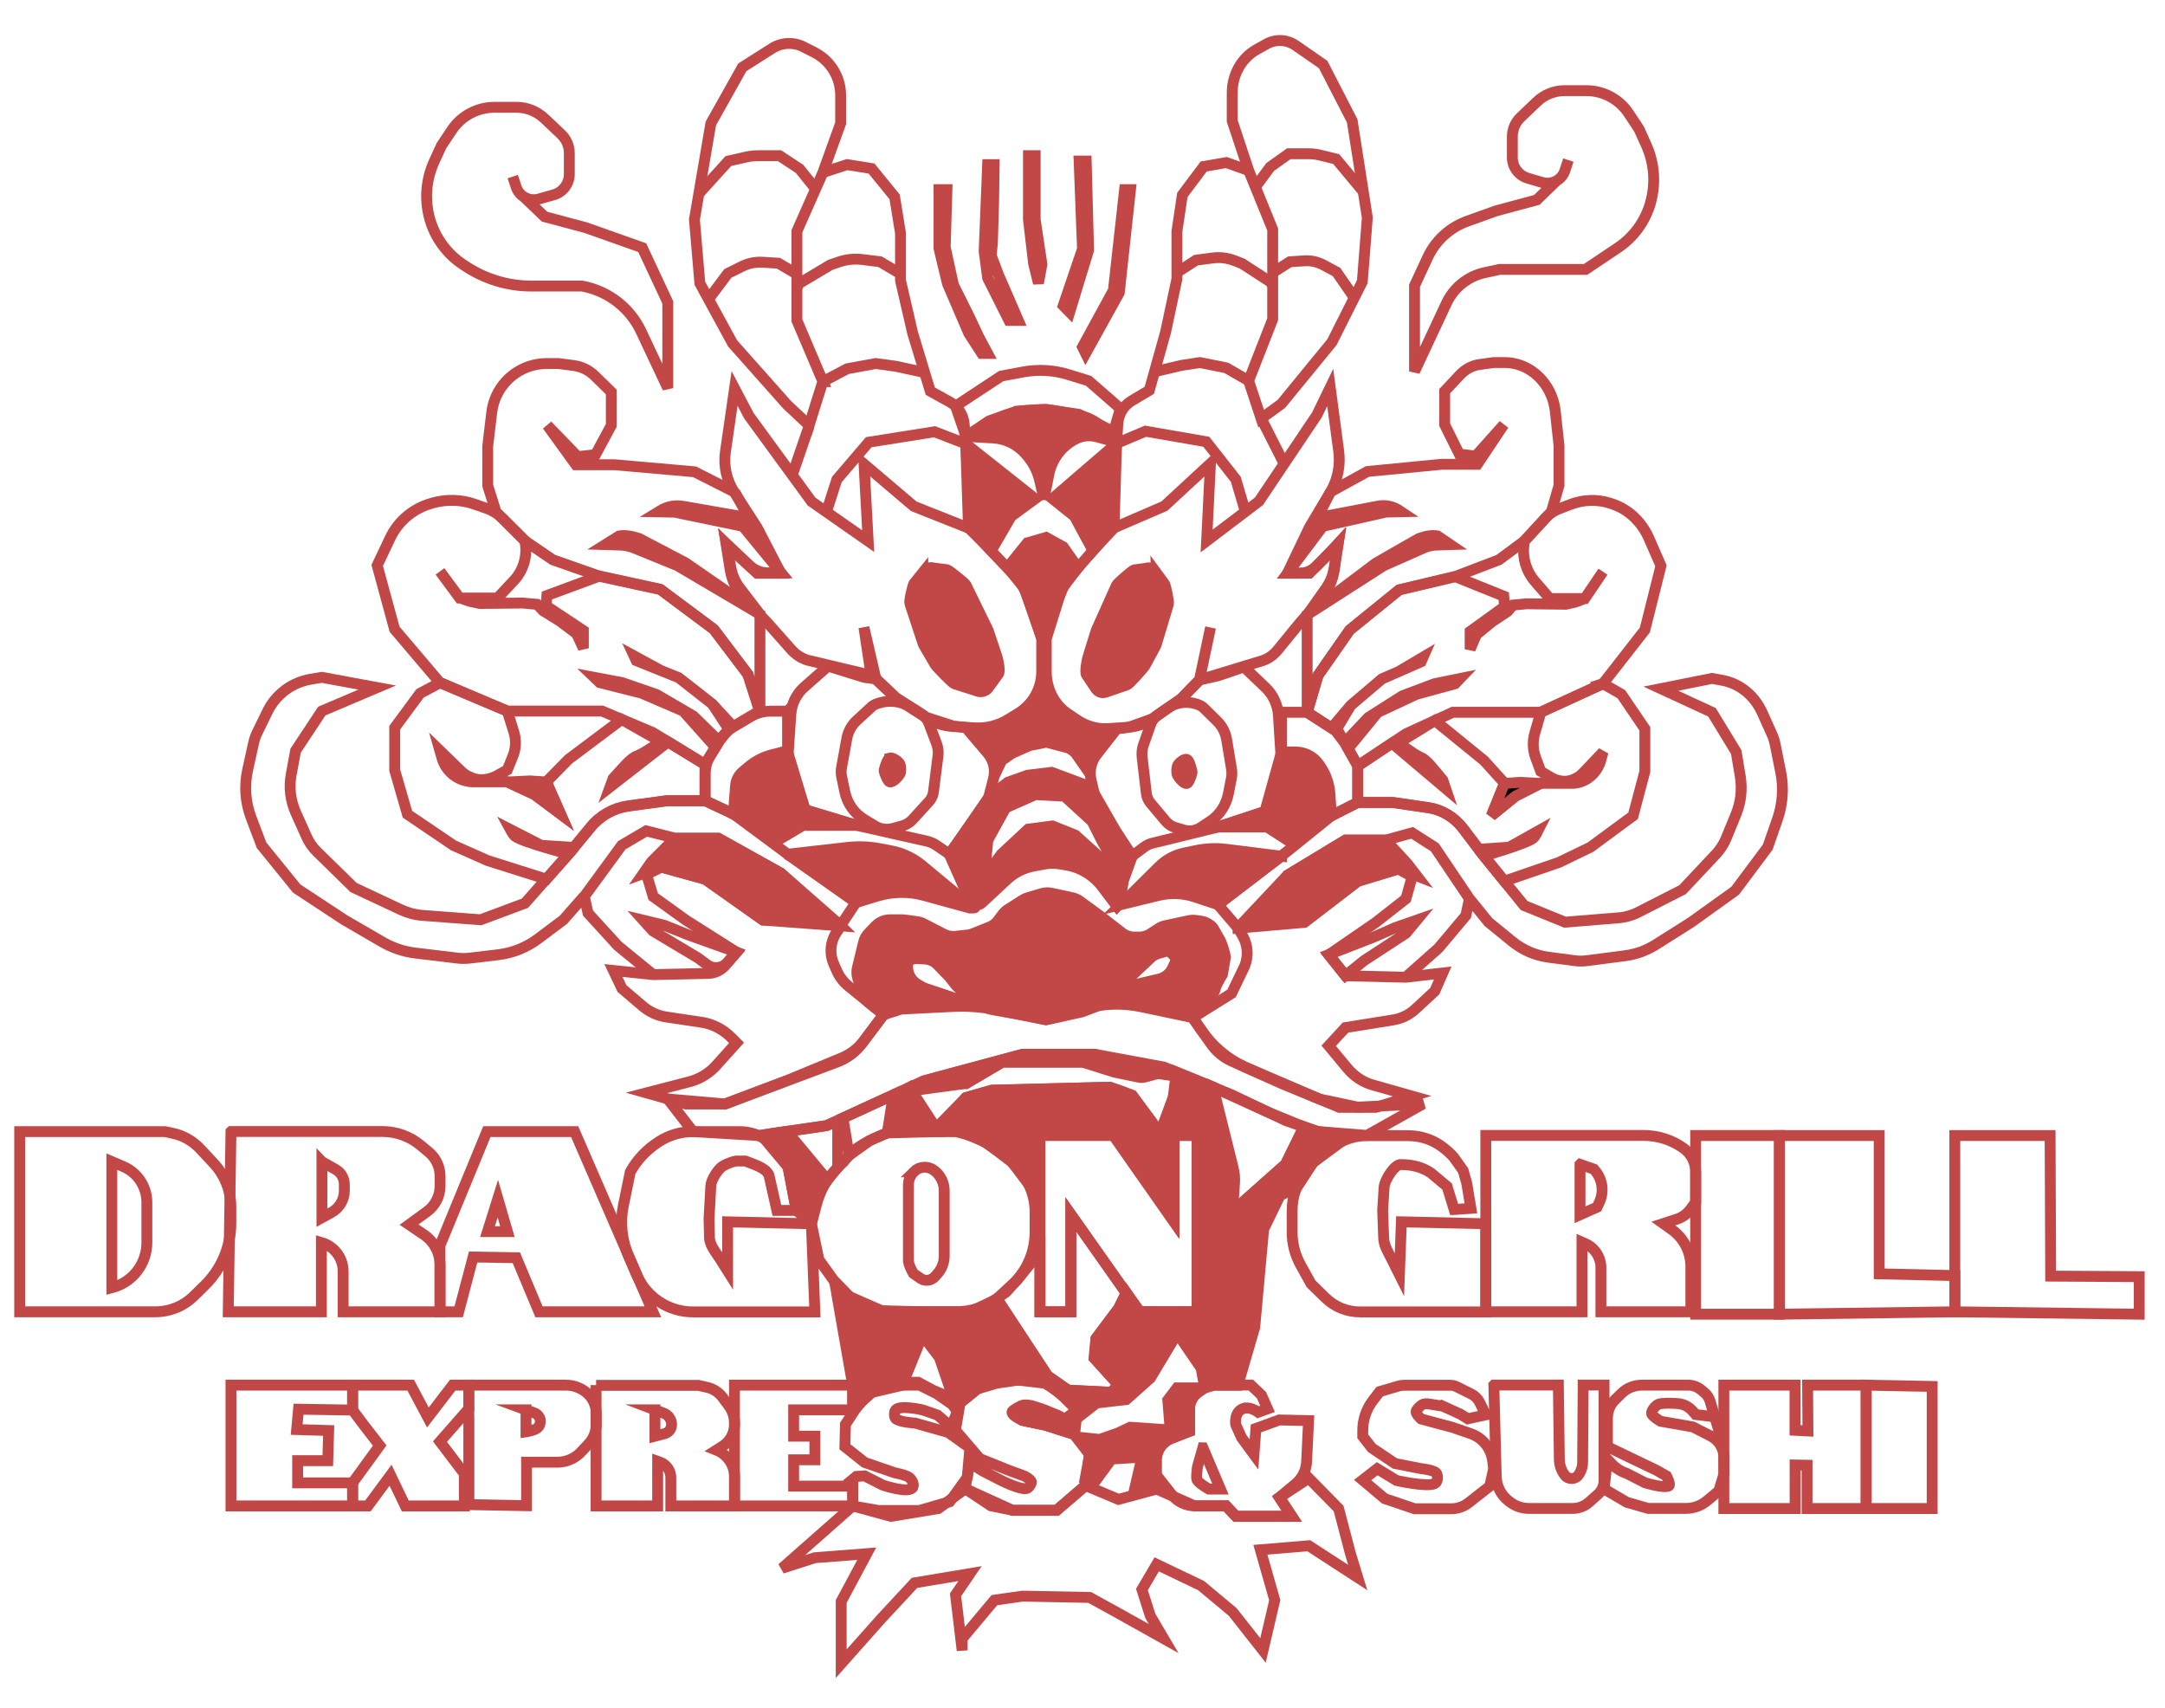 <?xml version="1.0" encoding="UTF-8"?><svg xmlns="http://www.w3.org/2000/svg" width="199" height="157" viewBox="0 0 199 157"><defs><style>.cls-1,.cls-2,.cls-3,.cls-4{stroke:#c24848;}.cls-2,.cls-5{fill:#c24848;}.cls-3{stroke-miterlimit:10;}.cls-3,.cls-4{fill:none;}.cls-5{stroke-width:0px;}</style></defs><g id="dragongrillhover"><path class="cls-4" d="m144.16,14.71l-.32.97c-.28.86-1.2,1.34-2.07,1.09l-1.33-.39c-.85-.25-1.43-1.02-1.43-1.91v-1.92c0-.66.27-1.3.75-1.76l1.51-1.44c.69-.66,1.6-1.02,2.55-1.02h1.99c1.57,0,3.04.79,3.9,2.1l.94,1.42.66,1.46c.75,1.66.9,3.53.41,5.28v.02c-.48,1.7-1.54,3.18-3.01,4.16l-2.97,1.99h-7.9l-1.39.3c-1.53.34-2.82,1.37-3.49,2.79l-2.94,6.29v-7.88l1.2-2.59c.72-1.56,2.04-2.77,3.67-3.35l2.62-.94,3.75-1.01,1.89-1.83"/><polyline class="cls-2" points="92.61 52.15 94.43 49.89 96.15 49.39 97.73 50.26 99.08 52.18 97.73 53.95 95.77 58.66 94.13 54.03 92.61 52.15 92.61 52.15"/><path class="cls-5" d="m88.77,66.87l2.63-.21,2.23-1.14,2.22-2.25,2.3,2.35,2.06,1.36h1.66s-1.82,4.82-1.82,4.82l-1.53-2.2c-.14-.17-.31-.3-.51-.39l-1.85-.49-1.38.28-1.49.66-.83.57-1.06,2.24-.62-3.24-2.01-2.36"/><path class="cls-2" d="m87.25,78.5l1.52,3.42.47.9c.19.38.69.46,1,.17l2.32-2.16c.69-.64,1.54-1.07,2.47-1.24l.98-.18c.48-.09.98-.09,1.46,0l.55.09c1.31.22,2.49.94,3.29,2l1.37,1.81s.51-.53.33-.87l.27-1.63-2.5-2.31-1.94-1.75-2.1-.84-2.23.29-2.47,2.3-1.57,2.13.33-3.42,1.64-2.97,2.73-1.21,2.67.14,2.54,2.32.9,1.79,2.02,3.55.77-2.14-1.51-2.31-2.33-4.07-3.57-1.33-2.22.27-1.8.64-1.7,1.3-3.66,5.33"/><path class="cls-2" d="m80.46,85.11l-.62.65c-.23.24-.39.53-.46.84l-.57,2.33c-.08.32-.07.66.03.97l.42,1.36c.11.35.32.66.6.89l.57.46c.49.4,1.15.52,1.75.32l2.62-.87c.25-.08.51-.11.76-.09l4.08.4-4.57-1.53c-.13-.04-.25-.1-.37-.17l-.39-.23c-.67-.41-1.01-1.19-.85-1.96l.05-.24.65-.15.81.04c.47.02.91.22,1.23.56l.98,1.01s.08.09.12.14l.54.68c.14.18.31.33.51.44l1.07.63c.14.08.27.18.38.3l.36.36c.27.27.62.46,1,.53l2.67.47,1.96.39c.25.05.51.05.75,0l2.84-.63c.09-.02.17-.04.25-.08l2.13-.81c.31-.12.59-.32.8-.58l1.41-1.79c.06-.07.12-.14.19-.2l1.6-1.51c.22-.21.48-.35.77-.43l.89-.25.75.74-.38.84c-.24.52-.7.91-1.26,1.04l-1.75.41c-.47.11-.87.39-1.13.8l-.63.98,2.99.21c.15.01.3.04.45.09l2.18.72c.62.21,1.31.06,1.8-.37l.85-1.3.32-.37c.1-.15-.02-.34.75-1.59l.28-1.61c-.05-.34-.37-1.44-.59-1.71l-.55-.97c-.29-.34-.7-.56-1.14-.62l-.44-.06c-.22-.03-.43-.02-.65.02l-2.18.47c-.22.05-.43.13-.61.26l-.74.48c-.3.19-.65.3-1,.3h-.48c-.41,0-.81-.14-1.13-.39l-1.98-1.53-1.9-1.39c-.21-.15-.45-.26-.7-.31l-1.91-.41c-.31-.07-.62-.05-.92.04l-1.27.38c-.16.05-.31.12-.46.21l-1.35.86c-.19.12-.35.27-.48.45l-.43.57c-.2.27-.48.48-.79.6l-1.52.61c-.15.06-.32.1-.48.12l-1.12.12c-.36.04-.72-.03-1.05-.19l-1.88-.97c-.19-.1-.39-.16-.6-.19l-1.11-.15c-.08-.01-.16-.02-.24-.02h-1.13c-.5,0-.98.2-1.33.57Z"/><path class="cls-4" d="m61.38,101l2.32,3,6,.36,6.27-.91,8.89-4.1,9.13-2.46h6.63l6.37,1.18,6.23,2.55,4.97,2.37,2.93,1,4.52.36,5.17-2.9-6.01.3-3.5-.74-6.83-2.93-.14-.07c-1.56-.73-2.89-1.87-3.87-3.28l-.84-1.21-4.69-.99c-1.78-.38-3.62-.31-5.36.2l-3.43,1-4.5-.92c-1.34-.27-2.72-.38-4.09-.31l-4.77.24-1.59.53-1.95,2.62c-.57.77-1.36,1.36-2.25,1.7l-10.36,3.87-5.26-.46"/><polygon class="cls-4" points="71.88 144.13 78.38 138.4 81.89 139.36 86.25 138.64 88.73 136.82 93.1 138.81 97.13 138.81 99.79 136.53 102.81 137.8 106.32 136.85 109.81 138.4 112.71 138.4 113.61 139.36 118.75 139.36 117.61 137.62 120.3 135.85 123.04 138.64 124.13 142.79 124.8 144.98 120.3 142.06 115.85 142.43 117.17 147.06 116.09 151.68 113.31 148.15 110.4 145.72 106.32 143.77 104.96 146.08 105.74 148.52 106.96 150.59 102.81 148.27 100.16 146.81 93.99 146.69 91.4 147.06 88.44 150.59 88.44 151.68 87.83 146.57 89.16 144.62 84.06 145.47 81 148.76 77.32 152.9 77.32 147.18 79.67 142.79 74.9 143.16 71.88 144.13"/><path class="cls-4" d="m83.8,100.24l2.24,3.44,2.73-2.8,2.37-.68,10.92-.28,1.98.74,2.21,2.99.29.7,1.26-3.4.8-1.97-2.17-.32-1.18.32c-.19.05-.38.06-.57.02l-2.27-.47-2.92-.92h-7.36l-1.56.92-1.77,1.04-5.02.67Z"/><polygon class="cls-2" points="86.54 98.9 88.82 99.57 92.14 97.61 99.5 97.61 105.19 98.83 105.48 98.53 100.63 96.9 93.99 96.9 86.54 98.9"/><polygon class="cls-4" points="82.1 100.63 81.56 104.12 79.93 104.83 78.05 106.18 77.48 102.75 82.1 100.63"/><polygon class="cls-4" points="72.66 104.36 76.05 108.45 77 107.3 77 102.98 75.97 103.45 72.19 104 72.66 104.36"/><polygon class="cls-4" points="111.48 99.91 111.96 109.6 113.26 111.34 118.16 106.99 119.84 103.56 116.68 102.27 111.48 99.91"/><polyline class="cls-4" points="82.93 127.03 83.53 124.4 84.64 122.52 86.35 124.77 87.64 128.56 87.64 128.56 85.74 127.76 84.38 127.03 82.93 127.03"/><polyline class="cls-4" points="91.62 119.37 94.32 123.55 96.28 126.45 98.15 127.76 102.11 127.96 102.81 127.3 100.56 124.82 100.73 123.02 102.81 120.24 103.51 118.82 98.43 111.61 98.43 120.56 95.59 120.56 95.59 115.06 93.46 117.67 91.62 119.37"/><path class="cls-2" d="m76.71,117.77l1.67,9.54v2.27l1.76-1.61,2.79-.66,1.94-4.79,1.94,2.39,1.45,4.02,1.57-1.27,2.19-1.01,4.25.5,2.85,2.32-1.21.95-.97-.2-1.01-.52-.77-.09-.88-.09-.85.42.57.61,1.17.24.94.2,2.66.85.16-1.44,1.87-1.46,2.73-.32,2.21-1.97,2.47-4.12,2.19,3.2.34,1.83.84-.25h2.2l1.55-5.33.82-9.01,1.51-3.11,1.51-.68,1.54-2.36,3.34-2.46-2.91-.36-1.28-.44-1.68,3.43-1.82,1.62-3.07,2.73.18-2.55c.04-.5,0-1.01-.13-1.5l-1.84-7.39-3.38-1.38-.29,2.43-1.26,3.4-.61-1.14-1.39-1.88-.5-.67-1.26-.47c-.48-.18-.98-.26-1.49-.25l-4.37.11-4.03.1-1.75.04-2.37.68-2.47,3.11h1.96l2.24.97,2.45,1.79,1.69,2.25.52.92v-5.93l7.19.36,5.55,7.92v-7.92h2.14v16.2h-5.3l-1.23-1.74-.69,1.43-2.09,2.78-.16,1.8,2.25,2.49-.7.66-3.96-.2-1.88-1.31-4.65-7.08-2.47,1.19h-4.29l-3.85-.1-2.95-1.29-1.36-1.4"/><polygon class="cls-2" points="70.62 104.23 72.19 104 76.05 108.45 75.19 109.67 74.58 112.46 73.2 111.24 72.44 107.26 70.01 104.36 70.62 104.23"/><polygon class="cls-2" points="99.29 132.1 100.16 133.66 99.72 136.04 100.37 136.55 102.17 134.09 104.97 133.92 104.25 137.02 106.32 136.34 105.86 134.01 106.88 132.44 109.35 131.55 109.35 128.54 110.72 127.55 108.19 127.55 107.34 128.67 107.56 131.42 103.87 131.17 102.81 131.68 101.07 132.29 99.29 132.1"/><polygon class="cls-2" points="82.4 100.63 81.56 104.12 86.04 104 83.61 99.93 82.4 100.63"/><line class="cls-2" x1="74.39" y1="39.09" x2="72.83" y2="43.64"/><line class="cls-2" x1="115.94" y1="38.49" x2="118.04" y2="42.63"/><path class="cls-4" d="m87.84,37.32l4.19-2.76,2.04-.38c1.37-.25,2.78-.17,4.11.24l1.88.58,2.92,2.55-.62,2.13-3.19-1.6-3.02-.46-2.73.17-4.63,2.32-.96-2.79Z"/><path class="cls-2" d="m88.8,40.11l2.47.14c1.16.06,2.25.6,3.01,1.48l.13.15c.56.65.96,1.43,1.15,2.26l.4,1.72.45-2.27c.28-1.39,1.17-2.58,2.43-3.23h0c.62-.32,1.33-.39,2-.21l1.91.53-1.48-1.43c-.57-.55-1.29-.92-2.07-1.07l-2.16-.41c-.58-.11-1.18-.15-1.77-.11l-.93.06c-.6.04-1.19.16-1.75.36l-1.69.61-2.09,1.41"/></g><g id="logo-2"><path class="cls-4" d="m75.64,35.07l-2.39-5.62v-8.2l2.39-5.4,1.63-4.52v-2.57c0-1.66-.93-3.18-2.41-3.94l-.98-.5c-.93-.48-2.05-.43-2.93.14l-2.72,1.73-2.89,5.15-1.51,8.84.5,5.86,3.01,5.52,5.02,5.65,2.01,1.88,1.26-4.02Z"/><path class="cls-4" d="m65.13,27.49l1.77-2.36,1.31-.65c.59-.29,1.24-.42,1.89-.38l1.45.09,1.69,1"/><path class="cls-4" d="m64.24,17.79l2.71-2.99,1.59-.36c.38-.09.77-.13,1.16-.13h1.95l1.84,1.21,1.48,1.84"/><path class="cls-4" d="m73.26,26.37l.23-.34,2.82-1.68.75-.26c.7-.24,1.44-.33,2.18-.24l1.64.2,1.9,1.12"/><polyline class="cls-4" points="75.64 35.07 77.87 33.89 80.49 33.41 82.33 33.66 85 34.24"/><polyline class="cls-4" points="75.97 47.03 76.92 44.07 79.85 40.64 85.9 39.68 88.77 40.79"/><path class="cls-4" d="m75.64,15.85l2.22-.72,2.25.36,2.12,2.6.54,3.33v4.35l1.12,4.85,1.62,5.33,1.79.99c.77.42,1.27,1.21,1.33,2.08l.68,9.62-.31-.12-5.01-1.99-4.57-3.88.38,7.08-5.2-3.63-5.76-7.89-1.32-2.51-.84,5.82c-.19,1.29.1,2.61.81,3.71l2.1,3.25,2.18,4.2h-2.18l-1.99-1.82-.86-.87.37,2.35c.16,1.03.64,1.99,1.36,2.74l2.06,2.14,2.22,2.5c.4.45.91.77,1.47.95l5.85,1.39-.66-4.4,1.11,4.78,1.83,1.73,2.82,1.81c.73.47,1.57.74,2.44.79l1.97.12c1.09.07,2.16-.2,3.09-.77l.93-.57c1.34-.82,2.15-2.28,2.15-3.84v-3.01l-1.31-3.87c-.24-.7-.62-1.34-1.13-1.88l-2.22-2.33-1.79-1.95"/><polygon class="cls-4" points="86.31 17.43 86.31 22.83 87.09 26.08 89.05 30.64 90.24 32.48 90.78 32.48 89.97 30.97 89.1 29.12 87.64 26.19 86.88 22.72 87.04 17.43 86.31 17.43"/><polygon class="cls-4" points="90.78 15.13 90.46 23.1 90.78 25.54 92.74 29.45 93.6 29.45 93.06 28.2 91.76 25.21 91.11 23.48 91.22 22.29 91.33 18.65 91.38 15.13 90.78 15.13"/><polygon class="cls-4" points="94.53 14.31 94.53 20.17 95.01 24.24 95.45 26.03 95.77 24.29 95.15 20.17 95.15 14.31 94.53 14.31"/><path class="cls-4" d="m47.13,16.23l.32.97c.29.86,1.2,1.34,2.08,1.09l1.37-.39c.85-.24,1.43-1.02,1.43-1.9v-1.91c0-.67-.27-1.3-.76-1.76l-1.52-1.44c-.7-.66-1.62-1.03-2.58-1.03h-2.01c-1.59,0-3.07.79-3.94,2.11l-.94,1.41-.67,1.46c-.76,1.66-.9,3.53-.41,5.28h0c.48,1.71,1.56,3.19,3.04,4.18l.23.15c1.8,1.2,3.92,1.84,6.08,1.84h4.65l.25.05c2.27.49,4.19,2.02,5.18,4.12l2.45,5.21v-7.88l-2.35-5.03-5.2-1.84-3.78-1.01-1.91-1.83"/><path class="cls-2" d="m84.82,52.62l-.82,1.02c-.11.21-.45,1.6-.37,1.82l1.22,3.7c.02.06.04.11.08.17l1.03,1.76c.11.18,1.55,1.68,1.76,1.75l2.16.69c.35.11.74-.01.96-.31l.94-1.29c.17-.23-.04-1.28-.13-1.54l-.82-2.45c-.02-.06-.05-.12-.08-.17l-1.97-4.03c-.11-.18-1.53-1.32-1.73-1.38l-1.2-.15c-.4-.13-.83.05-1.03.42Z"/><path class="cls-4" d="m80.04,65.03l-1.28,1.17c-.48.44-.8,1.02-.92,1.66l-.49,2.7c-.05.27-.04.54.01.81l.3,1.43c.22,1.05.87,1.96,1.79,2.52l.96.58c.51.31,1.12.39,1.69.23l.86-.24c.35-.1.67-.3.92-.57l1.52-1.67c.22-.24.36-.54.4-.87l.42-3.32c.05-.37,0-.75-.13-1.11l-.7-1.85c-.14-.37-.39-.68-.72-.89l-.93-.6c-.87-.56-1.95-.71-2.94-.4l-.12.04c-.24.07-.47.2-.65.37Z"/><path class="cls-2" d="m81.79,69.67c-.25.07-.47.93-.47.93-.07.14-.07.31.01.45,0,0,.23.75.46.81.29.07.79-.49.94-.75.1-.19.08-.66,0-.86-.11-.25-.67-.66-.94-.59Z"/><path class="cls-4" d="m76.25,61.09l-2.31,2.04c-.74.65-1.19,1.56-1.25,2.54l-.31,4.59,1.64,4.17,4.67,1.41,6.52,1.47c.3.07.59.19.85.37l1.19.81,3.36-4.69c.14-.19.24-.41.3-.64l.41-1.61c.21-.82,0-1.69-.54-2.33l-2.01-2.36-1.14-.13-2.44-.79-2.82-1.81-1.83-1.73-1.11-.15-3.77-1.17"/><path class="cls-4" d="m67.51,45.22l-3.67-1.86-7.37-.65h-3.54l-2.62-3.62,2.79,2.88,1.64-.19,1.45-2.69v-3.06l-1.52-1.49c-.53-.52-1.21-.85-1.95-.95l-1.39-.18h-1.08c-1.42,0-2.78.6-3.75,1.65h0c-.72.78-1.17,1.77-1.3,2.83l-.37,3.11v3.63l.76,2.41,2.67,2.67,2.54,1.73,4.35,1.53,5.56,1.21,4.92,3.67,3.14,4.15,1.08,3.37v-8.91l-2.86-1.69-4.73-2.79-3.93-1.6c-.44-.18-.9-.28-1.37-.29l-1.32-.04,1.28-.8q.76-.12,1.83.24l4.27,2.24,6.83,4.72-1.87-2.44c-.4-.53-.67-1.14-.79-1.79l-.42-2.26,2.13,2.01c.46.44,1.07.68,1.71.68h1.19l-3.51-4.28-6.28-1.3-1.49-.03.13-.08c.63-.41,1.39-.56,2.14-.43l5.43.95,3.03,4.49-3.72-6.76"/><path class="cls-4" d="m72.38,65.36h-1.56c-.64,0-1.27.17-1.83.5l-1.56.93c-.52.31-.95.74-1.27,1.25l-.88,1.44c-.31.5-.47,1.08-.47,1.67v2.44l2.61,1.22.47-2.8c.06-.37.24-.7.5-.97l1.71-1.1,2.29-.95v-3.64Z"/><path class="cls-2" d="m78.69,75.85h-4.87l-2.03,1.2-4.38-2.23.2-2.62c.04-.49.27-.95.65-1.27l.56-.47c.62-.52,1.34-.89,2.12-1.09l1.43-.37,1.64,5.43,4.67,1.41Z"/><polygon class="cls-2" points="59.89 79.19 62.03 77.05 66.02 77.05 71.79 80.26 75.97 84.55 70.12 84.55 64.81 80.8 60.76 79.68 59.13 80.28 59.89 79.19"/><path class="cls-2" d="m72.38,78.5l6.31,4.45,1.92-.59c1.42-.43,2.92-.46,4.35-.06l4.19,1.15c.98,0,.18-.11.1-.18l-4.49-3.73c-.81-.67-1.78-1.14-2.82-1.34l-1.04-.2c-.98-.19-1.99-.23-2.99-.12l-5.52.63Z"/><polyline class="cls-2" points="88.77 40.79 95.15 45.84 92.95 47.45 91.12 50.59 89.02 48.51 88.77 40.79"/><path class="cls-4" d="m40.44,52.51l1.81,2.45h3.48l1.5-1.6c.83-.88,1.22-2.09,1.07-3.29l-.05-.38-2.07-2.06c-.4-.4-.88-.7-1.41-.89l-1.14-.4c-1.25-.44-2.61-.47-3.88-.11l-.16.05c-1.63.47-2.99,1.62-3.72,3.15l-1.2,2.53,1.6,5.87,4.16,4.9,6.2,2.62h8.71l4.66,1.97,4.79,2.93.97-1.58-2.96-3.32-3.84-1.65-3.84-.97-.5-.48,2.55.48,3.18,1.1,3.39,1.98,2.35,2.3.9-1.09-1.52-2.32-3.09-2.42-3.9-1.57-.2-.43,2.46,1.34,1.64.66,1.68,1.31,1.41,1.11,1.92,2.08,2.42-1.44-1.08-3.37-3.14-4.15-4.92-3.67-5.56-1.21-4.84,1.79-.07.95,2.77,1.84.65.43v1.63l-.62-1.34-1.56-1.17-1.52-.94-.55-.59-1.33-.12-3.94.04-.94-.2-.93-.33"/><path class="cls-4" d="m77.28,85.07l-.43.68c-.54.85-.62,1.92-.21,2.85l.28.63c.24.55.61,1.03,1.07,1.4l3.23,2.63-1.8,2.38c-.53.71-1.25,1.25-2.06,1.59l-4.96,2.05-5.74,2.18h-3.63l-1.63-.46-1.98-.56,3.93-1.02c.97-.25,1.84-.78,2.5-1.52l1.85-2.06-.51-.51c-.75-.75-1.71-1.24-2.76-1.39l-3.16-.47c-.81-.12-1.58-.47-2.2-1l-1.9-1.62-.79-1.66,3.66.38,5.06-.11c.6-.01,1.17-.28,1.57-.74l1.04-1.2-4.67-2.96-3-2.16-.61-2.03,1.36-.68,4.04,1.12,5.31,3.75,7.16.53Z"/><path class="cls-4" d="m59.12,84.57l.89.99,4.15,2.48.82.61c.59.44,1.41.35,1.89-.21l.81-.94-4.47-1.6-2.14-.86-1.95-.47Z"/><path class="cls-4" d="m60.01,89.55l-3.22-2.63-2.74-3-.34-1.54,3.44-4.7,2.25-1.32,2.63.67h3.99l5.77,3.22,5.48,4.81,1.41-2.13-6.31-4.45-4.96-3.68-2.61-1.22h-3.5l-3.55.48c-1.34.18-2.57.86-3.43,1.91l-2.07,2.51-4,4.53-4.07,1.52-5.32-.4c-.69-.05-1.37-.23-2-.52l-4.37-2.05-3.34-3.27c-.41-.4-.75-.88-.98-1.41l-.99-2.21c-.48-1.08-.63-2.29-.42-3.45l.41-2.23,2.41-3.64,5.09-2.16-5.09-.94-1.01.17c-1.73.29-3.21,1.39-3.98,2.96l-.96,1.97c-.14.28-.24.59-.31.89l-.56,2.53c-.32,1.46-.21,2.97.32,4.37l.96,2.54,3.23,3.98,4.36,2.87,3.51,2.04c.94.54,1.97.89,3.05,1.02l3.82.46c.4.05.8.05,1.2,0l2.61-.31c1.31-.16,2.56-.66,3.62-1.45l2.35-1.76,1.9-2.16"/><path class="cls-4" d="m40.44,62.75l-1.83.97-2.33,3.16v3.9l1.17,4.05,4.24,2.87,3.13,1.39,5.41,1.71,2.03-2.3s-4.27-1.14-4.9-1.63c-.19-.14-.46-.64-.46-.64l2.85,1.46,3.02.19,1.54-1.86c.88-1.06,2.12-1.75,3.48-1.94l3.51-.48h3.5v-3.34l-3.4-2.08-5.33,4.15.28-.77c.85-.93,1.67-1.96,2.25-2.1l.57-.29,1.59-1-3.62-2.05-4.89,3.67-2.03,2.07,1.3,2.95-2.41-1.8-2.48-1.16h-3.24c-1.29-.06-2.4-.93-2.76-2.17l-.2-.7,1.94,1.88c.17.17.36.32.57.43.16.08.32.15.48.22.74.27,1.56.15,2.25-.22l.96-.53.51-1.26c.29-.71.32-1.49.09-2.22l-.6-1.93-3.91-1.65-2.29-.97Z"/><polygon class="cls-2" points="48.71 71.77 50.23 71.87 51.53 74.82 49.12 73.02 46.64 71.87 48.71 71.77"/><polygon class="cls-4" points="99.19 14.8 99.5 22.88 97.73 28.09 98.32 28.69 100.06 22.99 99.84 14.8 99.19 14.8"/><polygon class="cls-4" points="103.37 17.43 102.34 26.68 99.5 31.89 99.79 32.48 102.88 26.9 103.91 17.43 103.37 17.43"/><g id="bogstaver"><path class="cls-3" d="m1.81,104v16.56h12.46c1.33,0,2.61-.52,3.56-1.46l1-.98c1.53-1.5,2.39-3.56,2.39-5.7v-1.51c0-1.48-.56-2.91-1.58-4l-1.22-1.31c-.7-.75-1.6-1.26-2.6-1.46l-.67-.14H1.81Z"/><path class="cls-3" d="m10.28,106.76v11.59h0c1.9-.49,3.22-2.2,3.22-4.15v-3.7c0-1.43-.85-2.73-2.17-3.29l-1.05-.45Z"/><path class="cls-3" d="m21.23,104l-.25,16.56h8.56v-6.37h0c1.18.34,2,1.42,2,2.65v3.72s8.91,0,8.91,0v-4.28c0-1.13-.56-2.19-1.5-2.82l-1.35-.91,1.66-1.21c.75-.55,1.19-1.42,1.19-2.34v-.91c0-.85-.38-1.65-1.02-2.19l-.77-.64c-.98-.82-2.22-1.27-3.5-1.27h-13.92Z"/><path class="cls-3" d="m29.59,106.76v5.15l.89-.49c.72-.4,1.17-1.16,1.17-1.98v-.59c0-.57-.31-1.1-.81-1.38l-1.24-.7Z"/><polygon class="cls-3" points="40.44 114.47 44.75 104 52.82 104 60.01 120.56 49.54 120.56 47.46 115.59 43.49 115.52 42.16 120.56 40.44 120.56 40.44 114.47"/><polygon class="cls-3" points="45.76 110.16 44.81 113.19 46.64 113.19 45.76 110.16"/><path class="cls-3" d="m57.31,110.75l.62-3.04c.62-1.12,1.52-2.07,2.6-2.76l.09-.06c.92-.58,1.99-.89,3.08-.89h4.28c1.48,0,2.85.75,3.65,2l.8,1.26.76,3.98h-1.78l-.69-3.06c-.09-.72-1.14-1.08-2.22-1.48h-.83c-.68.13-1.2.45-1.2.45h0c-.45.24-1.1,1.28-1.13,1.79l-.17,3.08.04,1.48c-.06.9.54,1.5,1.02,2.27l.65,1.03v-4.51l7.7.18.32,8.1h-11.19c-2.25,0-4.28-1.33-5.18-3.39l-.73-1.69c-.65-1.49-.82-3.14-.5-4.73Z"/><path class="cls-3" d="m77.55,106.76l-.55.54c-.93.91-1.59,2.06-1.93,3.32l-.49,1.84.69,3.31,1.43,1.99c.55.77,1.26,1.41,2.08,1.88l.05.03c1.01.58,2.15.88,3.32.88h5.78c1.32,0,2.61-.42,3.68-1.19l.88-.63.96-1.07c1.09-1.22,1.69-2.79,1.69-4.42v-1.85c0-1.48-.57-2.91-1.58-3.98l-.62-.66-1.42-1.11c-.84-.66-1.8-1.14-2.83-1.42l-.85-.23h-5.94c-1.24.44-2.97,1.19-3.84,2.18l-.5.57Z"/><polygon class="cls-3" points="95.59 104.36 95.59 120.56 98.43 120.56 98.43 111.61 104.74 120.56 110.03 120.56 110.03 104.36 107.89 104.36 107.89 112.28 102.34 104.36 95.59 104.36"/><path class="cls-3" d="m84,107.69h0c-.32.32-.5.75-.5,1.2v7.05c.07.37.27.78.46,1.1l.68.47c.41.26.95.19,1.28-.17l.24-.27c.41-.45.63-1.04.63-1.65v-5.98c0-.75-.35-1.45-.95-1.89h0c-.57-.42-1.35-.36-1.85.14Z"/><path class="cls-3" d="m133.66,111.16l-.65-2.12-1.47-1.23q-1.14-.78-2.74-.78h0c-.57-.11-1.56,1.43-1.58,2.12l-.13,2.07.09,2.47c0,.71.34,1.24.66,1.88l.79,1.58.18-4.86,7.76.18v8.1h-11.56c-1.19,0-2.33-.46-3.18-1.29l-1.32-1.29-.96-1.73c-.51-.92-.78-1.95-.78-3v-2.03c0-1.25.42-2.47,1.19-3.46l.73-.94,1.66-1.31c.94-.74,2.1-1.15,3.3-1.15h3.68c1.77,0,3.08.68,4.28,1.97l.88,1.24.33,1.17.38,2.3-1.53.11Z"/><path class="cls-3" d="m136.57,104.36v16.2h8.84v-6.4l.32.14c.86.39,1.42,1.25,1.42,2.2v4.06h8.27v-4.15c0-1.36-.66-2.63-1.77-3.42l-.76-.54,1.26-.41c.48-.16.9-.46,1.21-.87l.5-.68v-2.79c0-.87-.42-1.69-1.14-2.19h0c-1.07-.76-2.35-1.16-3.67-1.16h-14.48Z"/><path class="cls-3" d="m145.23,107.02v4.62l1.57-.7.21-.45c.46-.99.28-2.17-.46-2.98l-.05-.06-1.26-.44Z"/><rect class="cls-3" x="155.86" y="104.36" width="7.7" height="16.42"/><polygon class="cls-3" points="172.73 104.36 163.56 104.36 163.56 120.78 179.68 120.56 179.68 117.23 172.73 117.07 172.73 104.36"/><polygon class="cls-3" points="179.68 104.36 179.68 120.56 196.63 120.78 196.63 117.33 188.49 117.28 188.44 104.36 179.68 104.36"/><polygon class="cls-3" points="21.23 127.3 21.23 138.4 32.41 138.4 32.41 136.28 27.36 136.28 27.36 134.24 30.13 134.24 30.21 131.47 27.27 131.38 27.44 129.51 32.41 129.59 32.41 127.3 21.23 127.3"/><polygon class="cls-3" points="37.75 127.3 32.41 127.3 32.41 129.59 33.52 131.07 34.9 132.85 32.41 136.28 32.41 138.4 33.82 138.4 35.9 135.58 37.25 138.4 42.68 138.4 42.68 135.44 40.44 132.49 43.09 129.47 43.09 127.3 41.61 127.3 39.33 130.27 37.75 127.3"/><path class="cls-3" d="m43.09,132.31v-5.01h8.94c.76,0,1.49.3,2.04.83h0c.46.46.73,1.08.73,1.73v1.07c0,.66-.25,1.29-.7,1.77l-.68.73c-.56.6-1.35.95-2.17.95h-2.85v4l-5.3-.1v-5.99Z"/><path class="cls-3" d="m48.35,129.57v2.02s.68-.1,1-.32.32-.64.32-.64c0-.34-.22-.65-.54-.77l-.79-.29Z"/><path class="cls-3" d="m54.79,127.3v11.1h5.66v-4.1l.2.07c.6.21,1.01.78,1.01,1.42v2.61h5.86v-2.66c0-1.09-.66-2.07-1.67-2.47h0s.55-.35.55-.35c.7-.44,1.12-1.21,1.12-2.04v-.08c0-.58-.19-1.15-.54-1.62l-.55-.74c-.35-.47-.86-.81-1.44-.94l-.8-.18h-9.4Z"/><path class="cls-3" d="m60.2,129.57v2.42l.89-.23c.38-.1.64-.44.64-.83h0c0-.47-.29-.9-.74-1.06l-.79-.3Z"/><polygon class="cls-3" points="67.51 127.3 67.51 138.4 78.38 138.4 78.38 136.58 72.95 136.58 72.95 134.16 74.9 134.16 74.9 131.99 72.95 131.99 72.95 129.57 78.38 129.57 78.38 127.3 67.51 127.3"/><path class="cls-3" d="m84.57,127.3h-1.65c-1.16.06-2.6.31-3.41,1.1l-.94,1.19-.86,1.32-.05,2.05,1.81,1.44,2.75.95s1.05.2,1.36.44c.28.22.52.74.26.98-.5.46-2.69-.28-2.69-.28l-1.68-.85-.76.05-.57.47.24.43v1.82l2.37.41h3.75l2.8-.81,1.61-2.23.24-2.71-1.99-1.42-3.04-.86s-1.48-.09-1.8-.42c-.14-.14-.13-.64,0-.79.42-.49,2.5,0,2.5,0l1.35.47,1.26,1.08.56-1.4-.45-.64-1.42-.99-1.53-.77Z"/><path class="cls-3" d="m95.79,129.49l1.41.57.7.35,1.21-.67-1.75-1.78-2.14-1.37-3.6.53-1.8.53-1.57,1.27-.43,2.52,2.23,2.61,2.71,1.09,1.42.52s.59.32.62.52c.02.19-.24.57-.43.62-.58.14-2.28-.71-2.28-.71l-1.76-.9-1.19-.75-.43,2.37,2.37,1.58,1.99.41h4.04l2.66-2.28.36-2.87-1.41-1.83-2.66-.85-2.11-.44s-1.27-.57-.84-.89c.4-.29.63-.38.63-.38.36-.22.7-.14,1.11-.07l.91.29Z"/><path class="cls-3" d="m110.56,133.06l-.47,1.67c-.04.14-.06.28-.06.42,0,0-.09.67,0,.86.15.3,1.07.84,1.07.84h1.08l-1.61-3.79Z"/><path class="cls-3" d="m114.42,129.42c.54-.14,1.23.37,1.23.37l.86-.31-.56-1.26-.98-.93h-3.42c-.3,0-.59.09-.84.25l-.37.24c-.65.42-1.04,1.15-1.03,1.93l.02,1.83-1.7.69c-.81.33-1.33,1.11-1.33,1.98v1.1c0,.17.06.34.17.48l1.25,1.59c.5.63,1.26,1.01,2.07,1.01h2.9l.9.96h5.14l-1.14-1.73,1.49-1.24c.61-.51.98-1.24,1.02-2.04l.18-3.78-2.69-.06-2.15.78-.18,2.39-1.14-1.55-.54-1.2s-.2-1.25.81-1.51Z"/><path class="cls-3" d="m132.53,129.19l1.71.78.68.42,1.65-.36-.56-1.14c-.17-.34-.44-.61-.78-.78l-1.35-.67c-.17-.08-.36-.13-.55-.13h-4.18c-.24,0-.47.03-.7.1l-1.63.48-.62.81c-.61.79-.94,1.76-.94,2.76v.54l.83,1.07,2.13,1.43,2.39.47s1.29.12,1.45.47c.13.27.09.78-.19.91-.76.34-3.51-.29-3.51-.29l-1.77-1.08-1.34,1.04,2.03,1.71,2.75.93h3.36c.58,0,1.14-.19,1.6-.55l1.94-1.52.36-1.61-.09-.72c-.14-1.15-.92-2.12-2.01-2.5l-1.65-.57-2.91-.78s-.47-.43-.47-.66c0-.19.39-.53.39-.53.18-.17.42-.24.67-.21l1.28.2Z"/><path class="cls-3" d="m137.31,127.3l.22,8.39c.02.88.43,1.7,1.12,2.24l.12.09c.5.4,1.12.61,1.76.61h4.04c.54,0,1.07-.2,1.48-.56l.81-.72c.37-.33.58-.8.58-1.3v-8.76h-1.92l-.05,7.11c0,.35-.1.7-.28,1l-.06.1c-.29.48-.96.52-1.3.07h0c-.32-.41-.49-.92-.5-1.44l-.09-6.84h-5.92Z"/><path class="cls-3" d="m157.62,130.23l-.44-1.47c-.09-.3-.26-.56-.5-.76l-.32-.27c-.33-.27-.74-.43-1.17-.43h-4.28c-.7,0-1.37.27-1.87.76l-.58.57c-.46.45-.71,1.06-.71,1.7v2.63l2.54,1.22,2,.96.89.51s.43.81.2.92c-.47.22-2.16-.29-2.16-.29l-1.67-.86c-.53-.17-1.02-.47-1.4-.88l-.4-.42-.31,2.72,2.08,1.22,1.97.57h3.47c.71,0,1.4-.25,1.95-.71l1.08-.9.47-1.56v-1.48c0-.85-.48-1.62-1.23-2.01l-1.63-.83-2.96-.52s-.8-.45-.83-.73c-.03-.26.38-.74.62-.83.34-.13,1.12-.11,1.74-.07.54.03,1.04.27,1.39.67l.3.34,1.76.21Z"/><polygon class="cls-3" points="158.45 127.3 158.45 138.64 165 138.64 165 134.64 166.1 134.66 166.1 138.64 171.53 138.64 171.53 127.3 166.15 127.3 166.18 131.51 164.99 131.45 164.99 127.3 158.45 127.3"/><polygon class="cls-3" points="177.6 127.42 171.53 127.3 171.53 138.64 177.6 138.64 177.6 127.42"/></g><path class="cls-4" d="m114.77,34.99l2.21-5.65v-8.25l-2.21-5.43-1.51-4.55v-2.58c0-1.67.86-3.2,2.23-3.97l.91-.51c.86-.48,1.89-.43,2.71.14l2.51,1.74,2.67,5.18,1.39,8.89-.46,5.89-2.79,5.55-4.65,5.68-1.86,1.35-1.16-3.5Z"/><path class="cls-4" d="m124.49,27.37l-1.64-2.37-1.21-.65c-.54-.29-1.14-.42-1.75-.38l-1.34.09-1.57,1"/><path class="cls-4" d="m125.32,17.62l-2.5-3-1.47-.36c-.35-.09-.71-.13-1.08-.13h-1.81l-1.71,1.22-1.37,1.85"/><path class="cls-4" d="m116.98,26.25l-.21-.34-2.61-1.69-.7-.27c-.65-.25-1.33-.33-2.01-.24l-1.51.2-1.76,1.13"/><polyline class="cls-4" points="114.77 34.99 112.72 33.81 110.29 33.32 108.59 33.58 106.12 34.16"/><polyline class="cls-4" points="114.47 47.03 113.59 44.05 110.88 40.6 105.29 39.63 102.63 40.75"/><path class="cls-4" d="m114.77,15.67l-2.05-.73-2.08.36-1.96,2.61-.5,3.35v4.37l-1.04,4.88-1.5,5.36-1.66.99c-.71.43-1.17,1.21-1.23,2.09l-.63,9.68.28-.12,4.63-2,4.23-3.91-.35,7.12,4.81-3.65,5.33-7.94,1.22-2.52.78,5.86c.17,1.3-.09,2.63-.75,3.73l-1.94,3.26-2.02,4.22h2.02l1.84-1.83.79-.88-.34,2.36c-.15,1.04-.59,2-1.26,2.76l-1.91,2.15-2.05,2.51c-.37.45-.84.78-1.36.96l-5.82,1.77,1.02-4.81-1.02,4.81-1.69,1.74-2.61,1.82c-.68.47-1.45.75-2.25.8l-1.82.12c-1,.07-2-.21-2.86-.78l-.86-.58c-1.24-.82-1.99-2.29-1.99-3.86v-3.03l1.21-3.89c.22-.7.58-1.35,1.05-1.89l2.05-2.34,1.66-1.96"/><path class="cls-2" d="m106.29,52.64l.76,1.03c.1.21.41,1.61.35,1.84l-1.12,3.72c-.02.06-.04.11-.07.17l-.96,1.77c-.1.19-1.44,1.69-1.63,1.76l-2,.69c-.33.11-.68-.01-.89-.31l-.87-1.3c-.15-.23.04-1.28.12-1.55l.76-2.46c.02-.06.04-.12.07-.17l1.82-4.06c.1-.18,1.41-1.33,1.6-1.39l1.11-.15c.37-.13.77.05.95.42Z"/><path class="cls-4" d="m110.71,65.13l1.19,1.17c.44.44.74,1.02.85,1.67l.45,2.72c.04.27.04.54-.01.81l-.28,1.44c-.21,1.06-.81,1.97-1.66,2.53l-.88.58c-.47.31-1.04.39-1.57.23l-.8-.24c-.33-.1-.62-.3-.85-.57l-1.41-1.68c-.2-.24-.33-.55-.37-.87l-.39-3.34c-.04-.38,0-.76.12-1.11l.65-1.86c.13-.37.36-.68.67-.9l.86-.6c.81-.56,1.8-.71,2.72-.4l.11.04c.22.08.43.2.61.38Z"/><path class="cls-2" d="m109.09,69.79c.23.07.43.94.43.94.07.14.06.31,0,.45,0,0-.22.76-.42.82-.27.07-.73-.49-.87-.76-.1-.19-.08-.66,0-.86.1-.26.62-.67.87-.59Z"/><path class="cls-4" d="m114.21,61.17l2.14,2.05c.68.65,1.1,1.57,1.16,2.55l.29,4.62-1.52,4.2-4.32,1.42-6.03,1.48c-.28.07-.55.19-.78.37l-1.1.82-1.07-1.63c-.13-.19-2.26-3.5-2.31-3.73l-.38-1.62c-.19-.82,0-1.7.5-2.34l1.86-2.38,1.06-.13,2.25-.8,2.61-1.82,1.69-1.74,1.71-.39,2.8-.95"/><path class="cls-4" d="m122.3,45.2l3.4-1.87,6.82-.66h3.27l2.43-3.64-2.58,2.89-1.51-.19-1.34-2.7v-3.08l1.41-1.5c.49-.52,1.12-.86,1.8-.95l1.29-.18h1c1.32,0,2.58.6,3.47,1.66h0c.67.79,1.09,1.78,1.2,2.85l.34,3.13v3.65l-.7,2.42-2.47,2.68-2.35,1.74-4.03,1.54-5.14,1.22-4.55,3.69-2.91,4.17-1,3.39v-8.96l2.65-1.7,4.38-2.81,3.63-1.61c.4-.18.83-.28,1.27-.29l1.22-.04-1.18-.8q-.7-.12-1.7.24l-3.95,2.26-6.31,4.75,1.73-2.45c.37-.53.62-1.14.73-1.8l.38-2.28-1.97,2.03c-.43.44-.99.68-1.58.68h-1.1l3.24-4.31,5.81-1.31,1.38-.03-.12-.08c-.58-.41-1.29-.57-1.98-.44l-5.02.96-2.8,4.52,3.44-6.8"/><polygon class="cls-4" points="117.8 65.46 120.14 65.46 123.1 67.37 124.8 70.38 124.8 73.75 122.39 74.97 121.82 71.7 120.22 69.79 117.8 69.12 117.8 65.46"/><path class="cls-2" d="m111.96,76h4.5l1.87,1.21,4.05-2.24-.14-2.03c-.06-.9-.37-1.77-.88-2.52l-.11-.16c-.49-.72-1.31-1.15-2.18-1.15h-1.28l-1.52,5.46-4.32,1.42Z"/><polygon class="cls-2" points="129.35 79.36 127.37 77.21 123.67 77.21 118.33 80.44 114.99 84.75 119.89 84.75 124.8 80.98 128.54 79.85 130.23 80.5 129.35 79.36"/><path class="cls-2" d="m117.8,78.67l-5.84,4.47-2.14-.71c-1.07-.36-2.22-.4-3.32-.14l-3.49.85s0,0,0,0l3.54-3.51c.63-.62,1.42-1.05,2.28-1.23l1.04-.22c.95-.2,1.93-.25,2.89-.12l5.04.63Z"/><polyline class="cls-2" points="102.63 40.75 96.73 45.83 98.76 47.45 100.46 50.6 102.4 48.52 102.63 40.75"/><path class="cls-4" d="m147.34,52.54l-1.67,2.47h-3.22l-1.39-1.61c-.77-.89-1.13-2.1-.99-3.3l.04-.38,1.91-2.08c.37-.4.81-.7,1.31-.89l1.05-.4c1.16-.44,2.41-.48,3.59-.11l.15.05c1.51.47,2.76,1.63,3.44,3.17l1.11,2.54-1.48,5.9-3.85,4.93-5.74,2.63h-8.06l-4.31,1.98-4.43,2.95-.89-1.59,2.73-3.33,3.55-1.66,3.55-.97.46-.48-2.36.48-2.94,1.11-3.13,1.99-2.18,2.31-.83-1.09,1.4-2.33,2.86-2.43,3.6-1.58.19-.43-2.27,1.34-1.52.66-1.55,1.32-1.31,1.11-1.77,2.09-2.24-1.45,1-3.39,2.91-4.17,4.55-3.69,5.14-1.22,4.47,1.8.07.96-2.56,1.85-.6.43v1.64l.58-1.35,1.44-1.18,1.41-.94.51-.59,1.23-.12,3.65.04.87-.2.86-.33"/><path class="cls-4" d="m113.79,85.28l.41.7c.5.86.58,1.9.2,2.82l-1.2,2.5-3.57,2.23,1.67,2.39c.49.71,1.15,1.26,1.91,1.6l4.59,2.06,5.31,2.19h3.35l1.51-.47,1.83-.56-3.63-1.03c-.89-.25-1.7-.79-2.32-1.53l-1.72-2.07,1.54-1.67,4.41-.71c.75-.12,1.46-.47,2.04-1.01l1.76-1.63.73-1.67-3.38.39-5.56-.13-1.54-1.93,4.32-2.97,2.78-2.18.57-2.04-1.26-.69-3.74,1.13-4.91,3.77-6.1.53Z"/><polygon class="cls-4" points="130.23 84.56 129.23 85.77 125.4 88.27 123.67 89.66 122.13 87.73 126.27 86.12 128.25 85.25 130.23 84.56"/><path class="cls-4" d="m129.23,89.79l2.98-2.64,2.53-3.01.32-1.55-3.18-4.72-2.08-1.33-2.43.67h-3.7l-5.34,3.23-4.55,4.84-1.83-2.14,5.84-4.47,4.59-3.7,2.41-1.22h3.24l3.28.48c1.24.18,2.38.87,3.17,1.92l1.91,2.52,3.7,4.55,3.76,1.53,4.92-.4c.64-.05,1.27-.23,1.85-.53l4.04-2.06,3.09-3.29c.38-.41.69-.89.91-1.42l.91-2.22c.45-1.09.58-2.3.39-3.47l-.37-2.24-2.23-3.66-4.7-2.17,4.7-.94.94.17c1.6.29,2.97,1.4,3.68,2.98l.89,1.98c.13.29.23.59.29.9l.51,2.54c.3,1.46.19,2.99-.3,4.39l-.89,2.55-2.99,4-4.03,2.89-3.24,2.05c-.87.55-1.83.9-2.82,1.03l-3.54.46c-.37.05-.74.05-1.11,0l-2.42-.32c-1.22-.16-2.37-.66-3.35-1.46l-2.17-1.77-1.76-2.17"/><path class="cls-4" d="m147.34,62.83l1.69.97,2.16,3.18v3.92l-1.08,4.07-3.92,2.89-2.9,1.4-5.01,1.72-1.88-2.31s3.95-1.15,4.53-1.64c.17-.14.42-.64.42-.64l-2.63,1.47-2.79.19-1.42-1.87c-.81-1.07-1.96-1.76-3.22-1.95l-3.25-.48h-3.24v-3.36l3.15-2.09,4.93,4.17-.26-.77c-.78-.93-1.54-1.97-2.08-2.11l-.53-.3-1.47-1.01,3.35-2.06,4.53,3.69,1.88,2.08-1.21,2.97,2.23-1.81,2.29-1.16h3c1.19-.06,2.22-.94,2.55-2.18l.19-.7-1.8,1.89c-.16.17-.33.32-.52.43-.14.08-.29.16-.44.22-.68.28-1.45.15-2.08-.23l-.89-.53-.47-1.27c-.26-.71-.29-1.5-.08-2.23l.56-1.94,3.62-1.66,2.12-.97Z"/><polygon class="cls-1" points="139.68 71.9 138.28 72 137.08 74.97 139.31 73.16 141.6 72 139.68 71.9"/></g></svg>